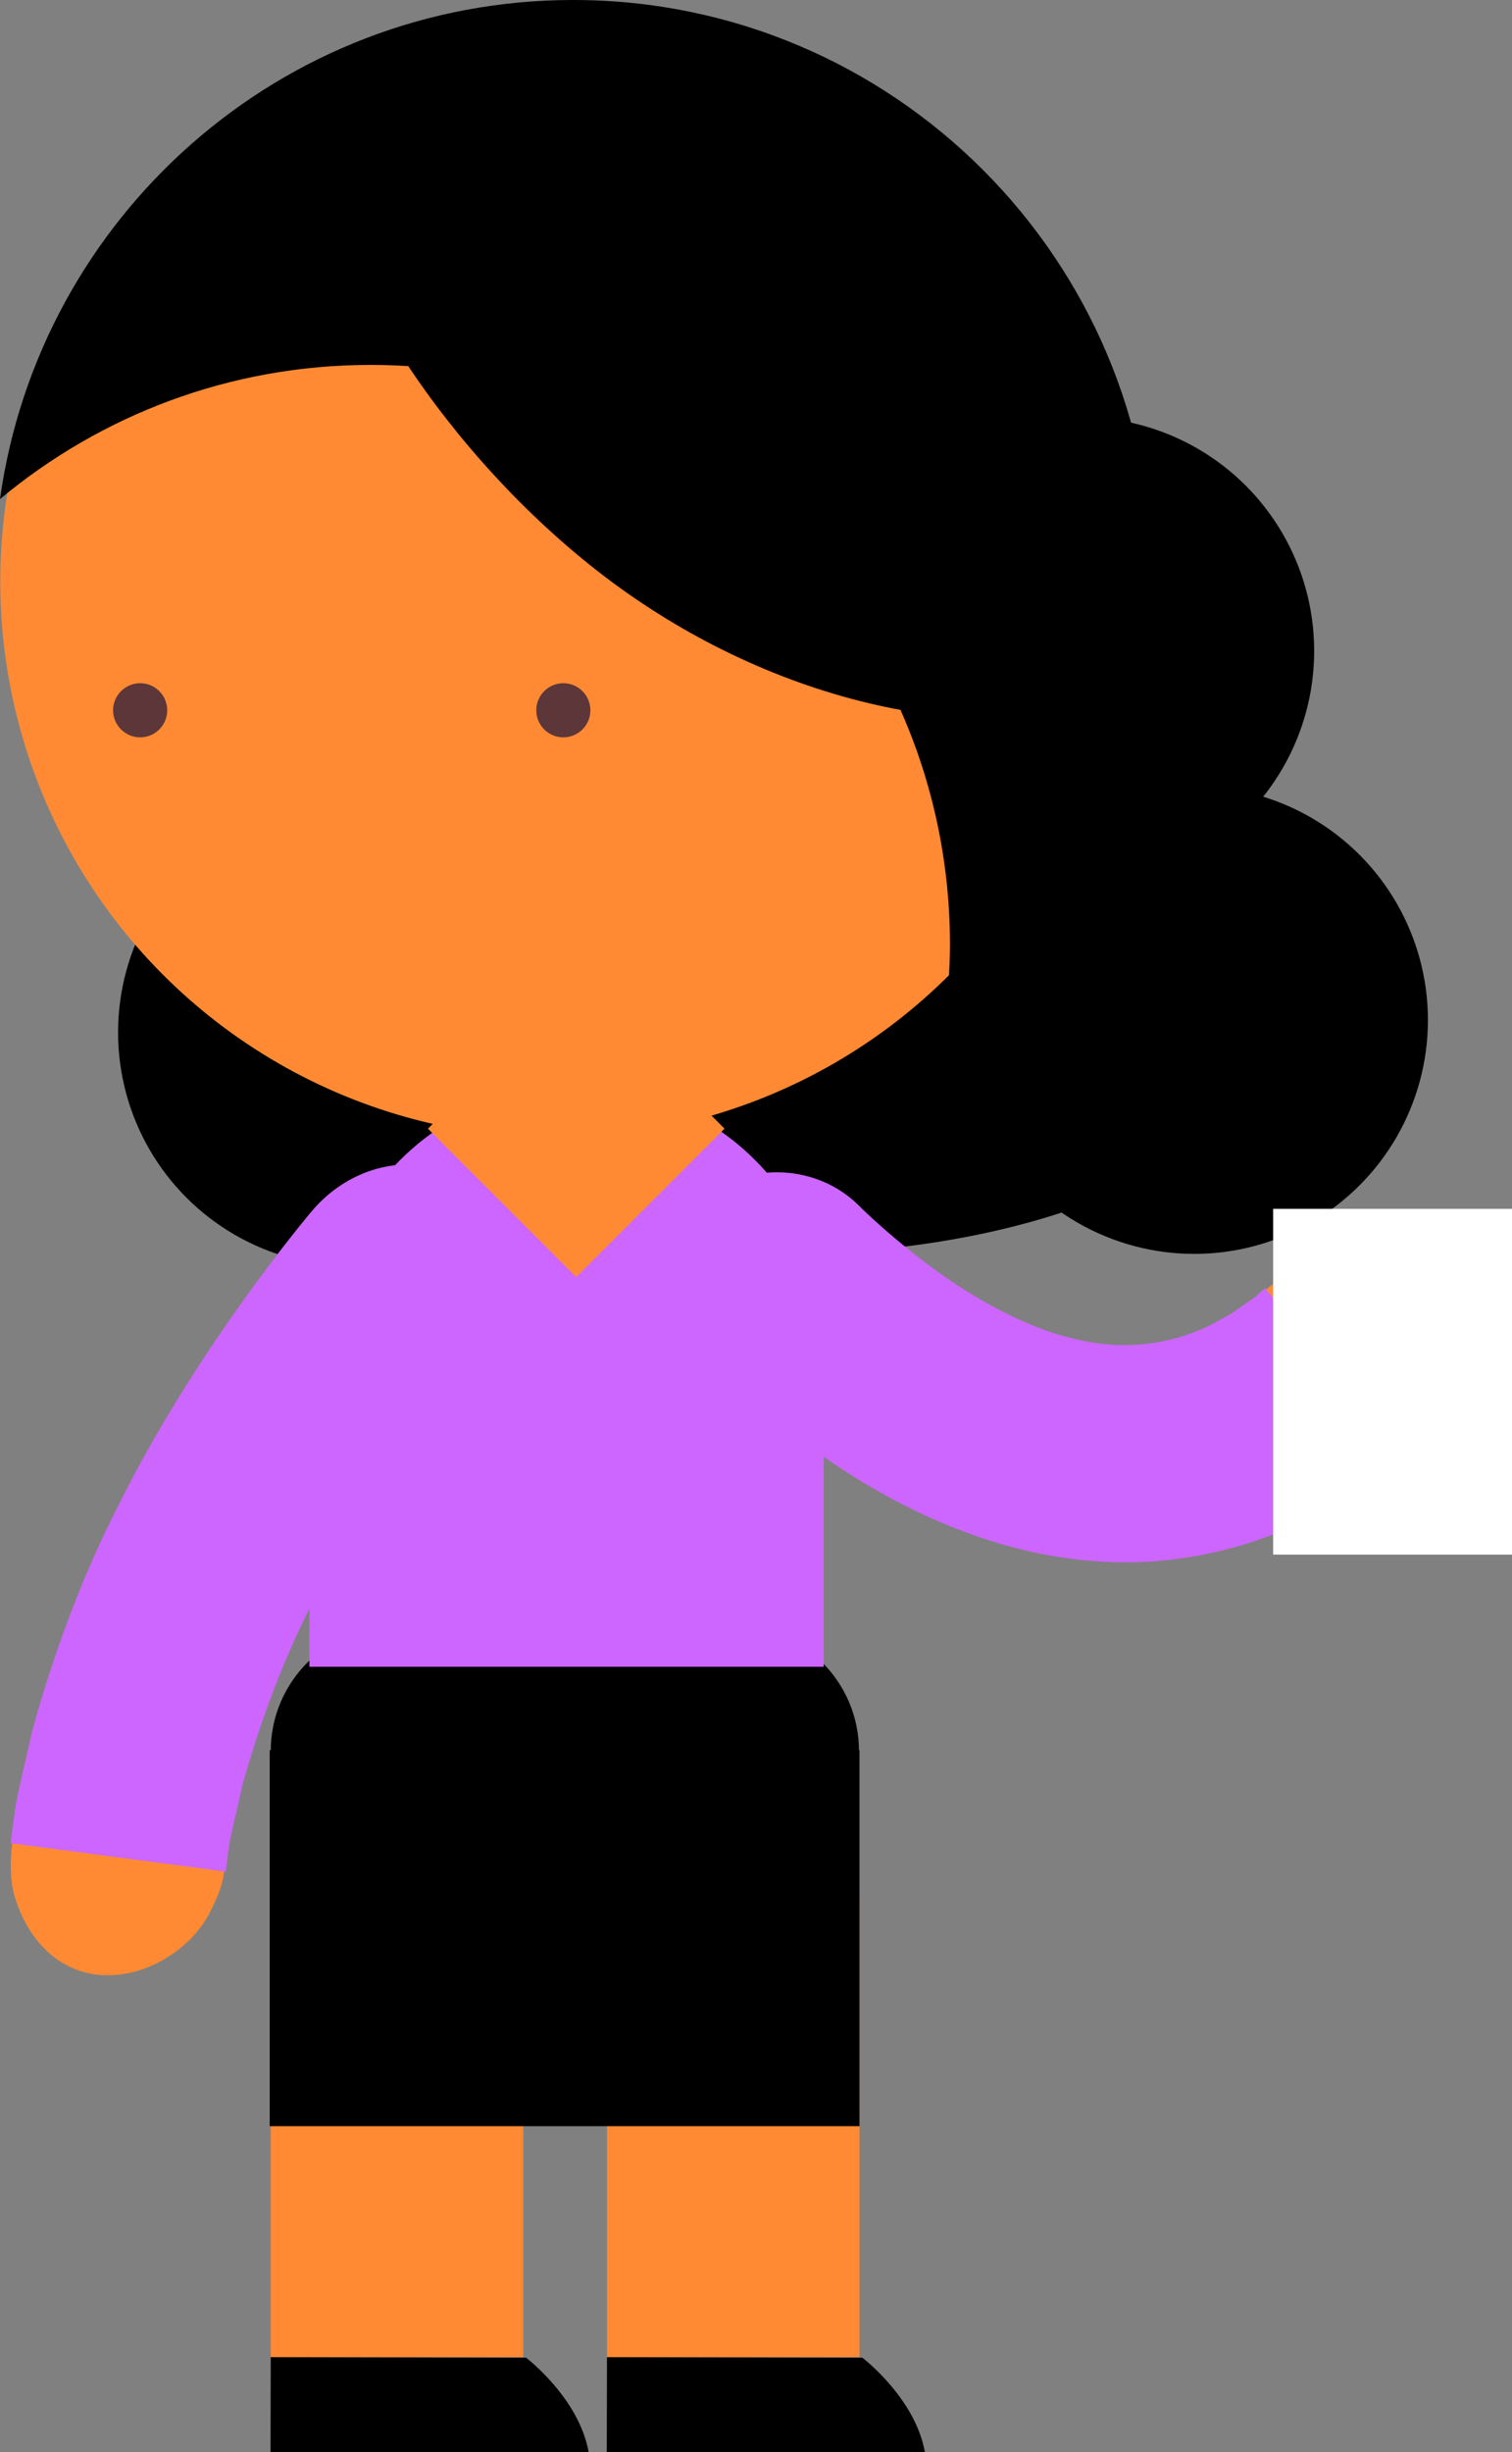<?xml version="1.0" encoding="utf-8"?>
<!-- Generator: Adobe Illustrator 17.0.0, SVG Export Plug-In . SVG Version: 6.00 Build 0)  -->
<!DOCTYPE svg PUBLIC "-//W3C//DTD SVG 1.1//EN" "http://www.w3.org/Graphics/SVG/1.1/DTD/svg11.dtd">
<svg version="1.1" id="Слой_1" xmlns="http://www.w3.org/2000/svg" xmlns:xlink="http://www.w3.org/1999/xlink" x="0px" y="0px"
	 width="51.362px" height="83.252px" viewBox="0 0 51.362 83.252" enable-background="new 0 0 51.362 83.252" xml:space="preserve">
<rect x="0" y="0" width="51.362" height="83.252" fill="#808080" stroke="none"/>
<g>
	<path d="M17.87,80.045l-8.673-0.02l-0.007,3.227h10.806C19.667,81.41,17.87,80.045,17.87,80.045z"/>
	<rect x="9.197" y="64.346" fill="#FF8A33" width="8.577" height="15.68"/>
</g>
<g>
	<path d="M29.293,80.045l-8.674-0.02l-0.007,3.227h10.806C31.09,81.41,29.293,80.045,29.293,80.045z"/>
	<rect x="20.62" y="64.346" fill="#FF8A33" width="8.577" height="15.68"/>
</g>
<rect x="9.162" y="59.42" width="20.035" height="12.766"/>
<path d="M9.197,59.451L9.197,59.451c0-2.348,1.904-4.252,4.253-4.252h11.477c2.349,0,4.253,1.904,4.253,4.252l0,0"/>
<g>
	<g>
		<circle cx="36.704" cy="22.1" r="7.938"/>
		<g>
			<circle cx="40.568" cy="34.633" r="7.938"/>
			<ellipse cx="26.572" cy="34.633" rx="16.712" ry="7.939"/>
			<circle cx="11.949" cy="35.051" r="7.938"/>
		</g>
	</g>
	<g>
		<circle fill="#FF8A33" cx="18.895" cy="19.742" r="18.886"/>
		<g>
			<circle fill="#5C3639" cx="19.136" cy="24.115" r="0.919"/>
			<circle fill="#5C3639" cx="4.761" cy="24.115" r="0.919"/>
		</g>
		<path d="M32.27,32.068c0-1.734-0.225-3.418-0.647-5.021c-2.22-8.436-9.901-14.658-19.035-14.658
			c-4.789,0-9.176,1.713-12.588,4.555C1.336,7.373,9.532,0,19.47,0c10.87,0,19.683,8.812,19.683,19.684
			c0,6.08-2.762,11.516-7.096,15.125C32.183,33.912,32.27,33.002,32.27,32.068z"/>
	</g>
	<path d="M30.458,7.316c5.314,4.266,8.006,10.527,7.769,16.596c-5.873,1.549-12.882-0.471-18.197-4.736
		c-5.317-4.266-9.178-10.652-9.037-14.219C16.865,3.412,25.14,3.053,30.458,7.316z"/>
</g>
<g>
	<g>
		<g>
			<g>
				<path fill="#FF8A33" d="M7.615,63.536c-0.053,0.472-0.24,0.91-0.446,1.31C6.98,65.246,6.706,65.61,6.37,65.928
					c-0.673,0.632-1.593,1.095-2.595,1.133c-1.002,0.038-1.901-0.396-2.541-1.216c-0.319-0.408-0.573-0.908-0.741-1.469
					c-0.155-0.559-0.153-1.163-0.08-1.792c0.126-1.27,0.806-2.294,1.621-2.911c0.808-0.625,1.804-0.823,2.779-0.546
					c0.954,0.272,1.712,0.941,2.216,1.74C7.524,61.67,7.696,62.593,7.615,63.536z"/>
				<path fill="#CC66FF" d="M0.359,62.578c0,0,0.052-0.388,0.142-1.068c0.097-0.677,0.344-1.608,0.594-2.742
					c0.605-2.221,1.603-5.113,2.979-7.76c2.674-5.353,6.473-9.834,6.473-9.834c1.538-1.88,4.16-2.176,5.573-0.701
					c1.405,1.469,1.442,3.77,0.123,5.382c0,0-0.209,0.241-0.55,0.685c-0.35,0.437-0.84,1.069-1.397,1.85
					c-1.12,1.555-2.505,3.701-3.639,5.938c-1.16,2.233-1.943,4.56-2.428,6.3c-0.184,0.876-0.387,1.604-0.46,2.114
					c-0.064,0.51-0.101,0.802-0.101,0.802"/>
			</g>
		</g>
	</g>
	<g>
		<g>
			<g>
				<path fill="#FF8A33" d="M43.007,43.781c0.154-0.133,0.322-0.239,0.503-0.33c0.173-0.11,0.358-0.199,0.555-0.269
					c0.396-0.135,0.836-0.202,1.275-0.235c0.888-0.04,1.875,0.198,2.67,0.808c0.795,0.61,1.227,1.513,1.218,2.547
					c0.008,0.521-0.129,1.053-0.39,1.572c-0.127,0.261-0.282,0.519-0.462,0.768c-0.196,0.242-0.429,0.47-0.68,0.686
					c-0.996,0.872-2.319,1.221-3.38,1.039c-1.061-0.152-1.877-0.865-2.238-1.779c-0.377-0.948-0.341-1.893-0.187-2.748
					C42.063,44.999,42.397,44.319,43.007,43.781z"/>
				<path fill="#CC66FF" d="M47.732,49.37c0,0-0.078,0.066-0.225,0.191c-0.15,0.123-0.352,0.313-0.663,0.522
					c-0.304,0.211-0.674,0.468-1.098,0.762c-0.464,0.258-0.969,0.569-1.566,0.852c-1.195,0.567-2.722,1.064-4.412,1.258
					c-1.69,0.199-3.504,0.05-5.158-0.371c-3.342-0.844-5.983-2.592-7.779-3.956c-0.907-0.688-1.599-1.309-2.085-1.744
					c-0.473-0.445-0.743-0.699-0.743-0.699c-1.771-1.708-1.727-4.355-0.083-5.567c1.637-1.206,3.844-1.046,5.21,0.268
					c0,0,0.827,0.848,2.182,1.886c1.339,1.038,3.259,2.219,5.092,2.659c1.839,0.482,3.43,0.164,4.623-0.4
					c0.299-0.137,0.564-0.317,0.809-0.438c0.236-0.166,0.442-0.311,0.612-0.43c0.174-0.108,0.301-0.232,0.389-0.307
					c0.089-0.077,0.136-0.117,0.136-0.117"/>
			</g>
		</g>
	</g>
</g>
<g>
	<rect x="10.511" y="43.779" fill="#CC66FF" width="17.47" height="12.809"/>
	<circle fill="#CC66FF" cx="19.62" cy="45.4" r="8.516"/>
</g>
<rect x="16.014" y="34.764" transform="matrix(0.707 0.707 -0.707 0.707 32.831 -2.618)" fill="#FF8A33" width="7.124" height="7.126"/>
<rect x="43.249" y="41.041" fill="#FFFFFF" width="8.113" height="11.74"/>
</svg>
